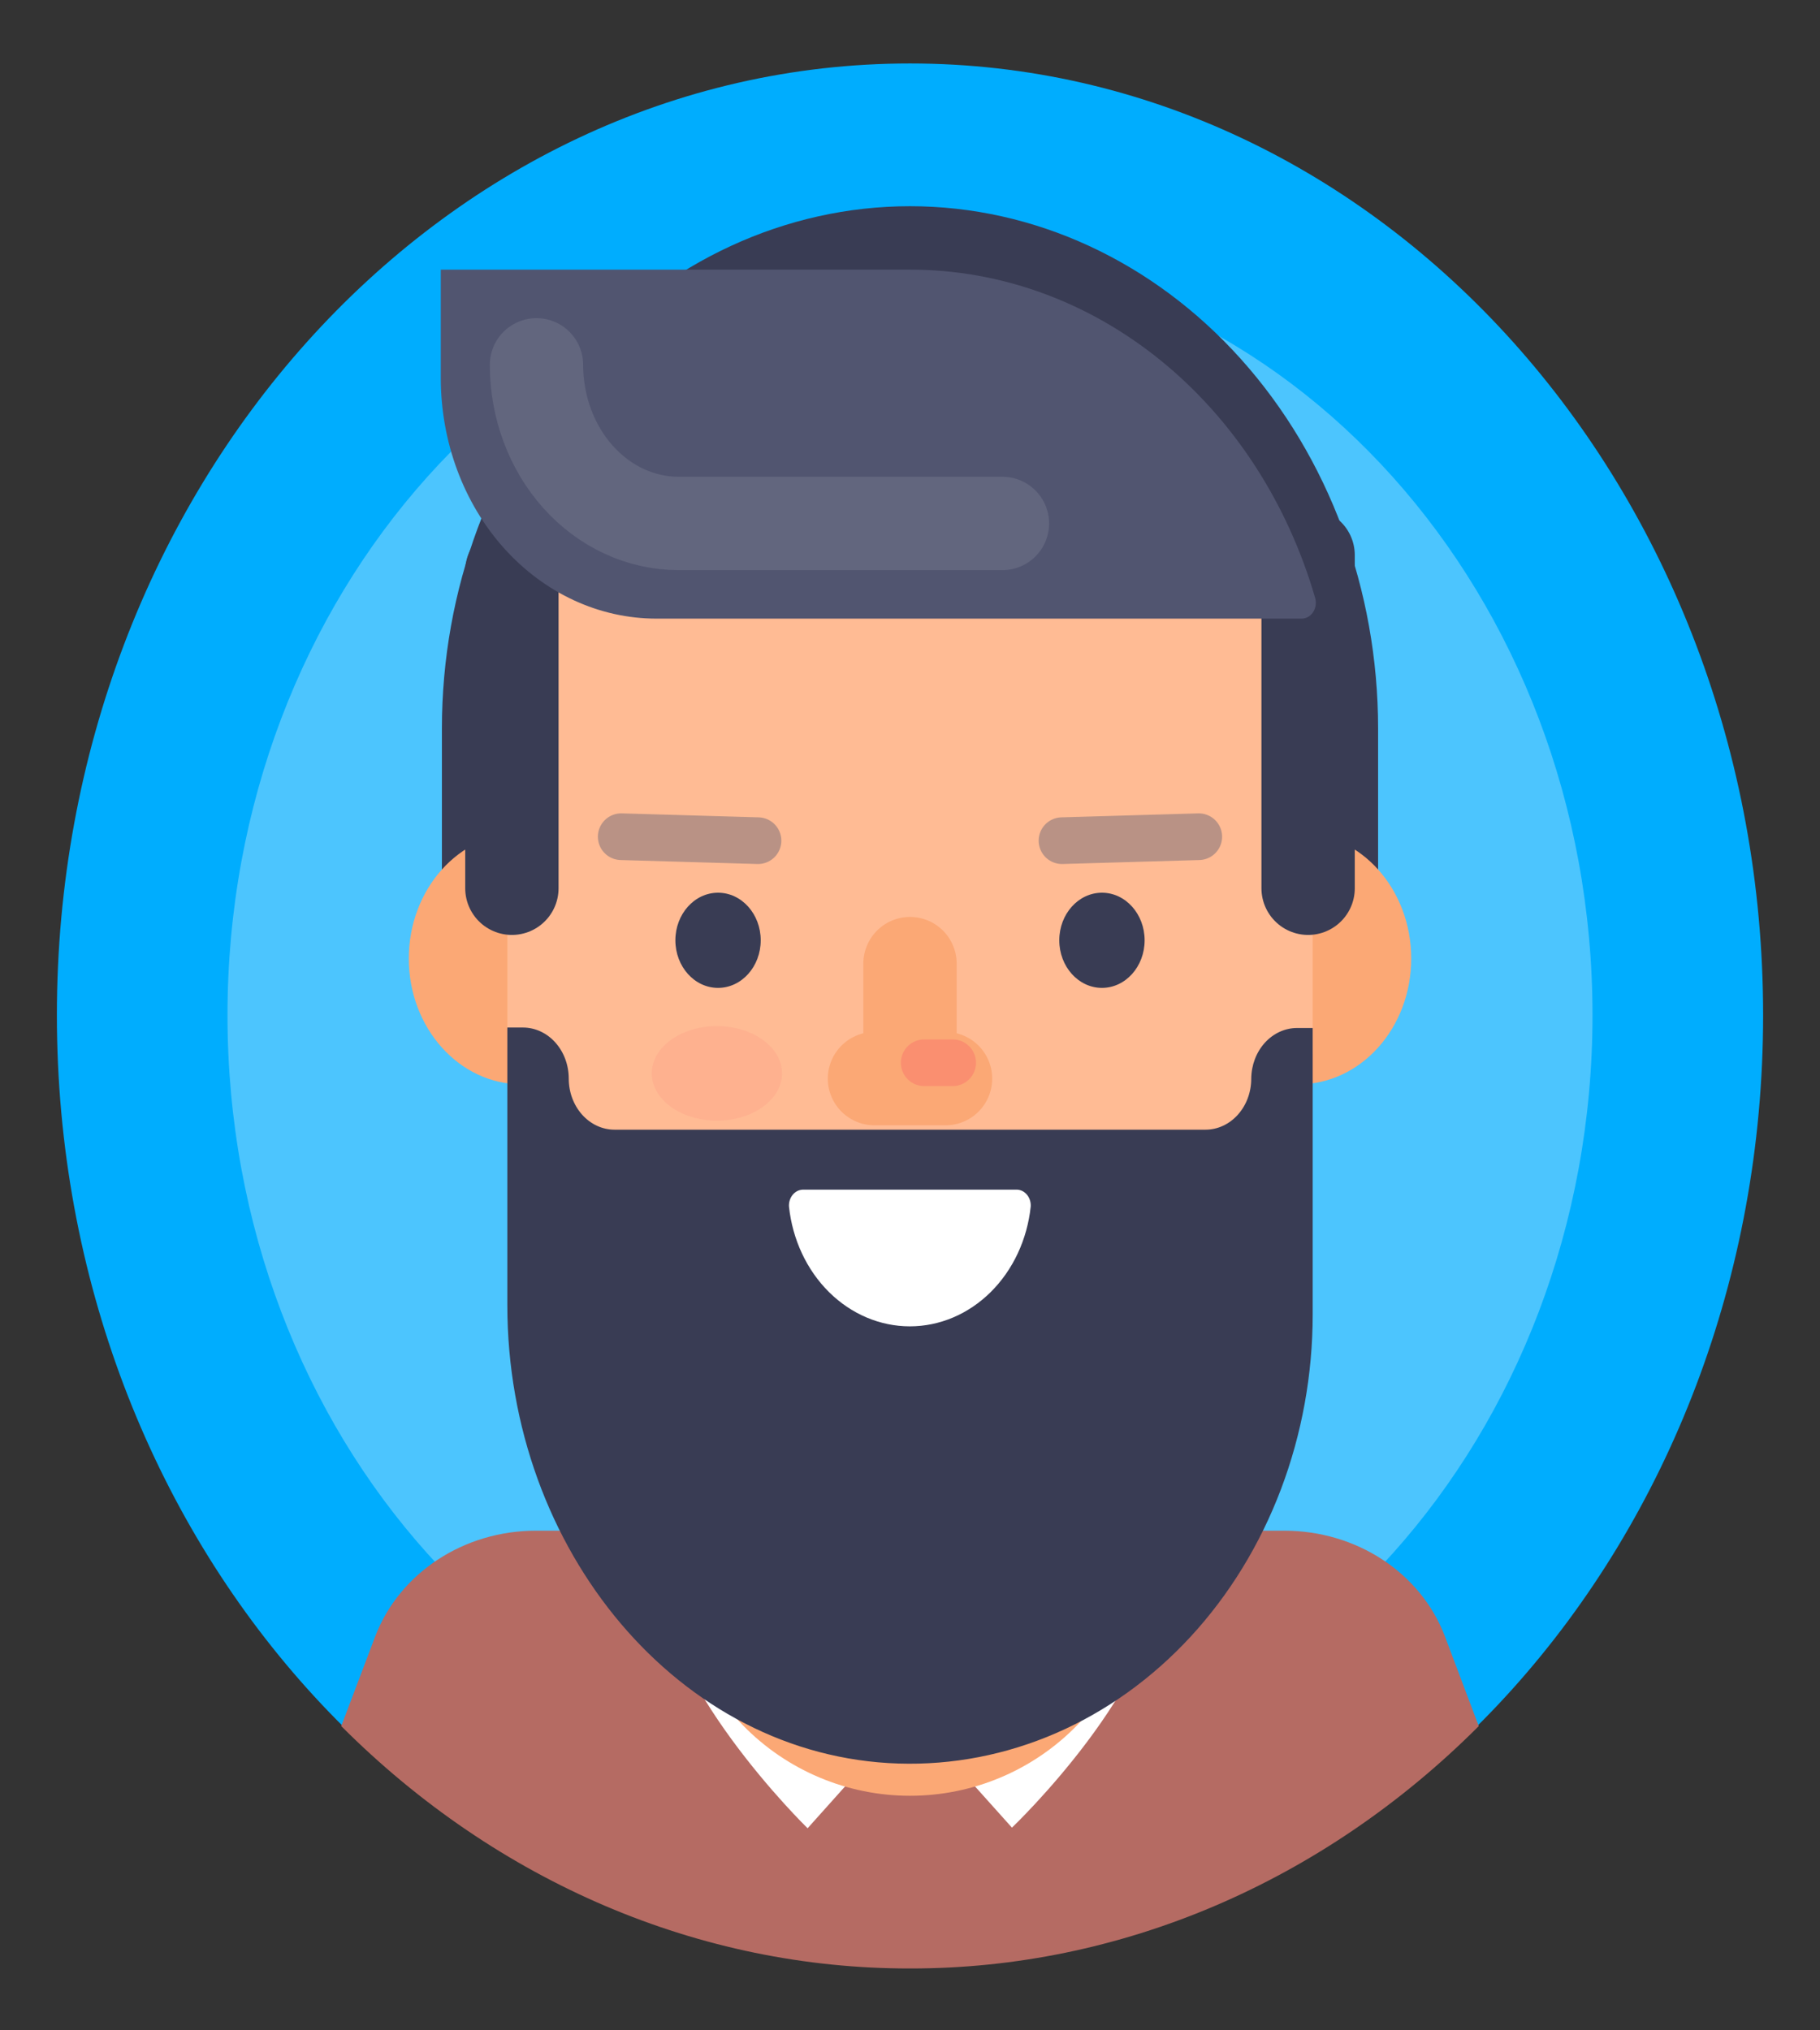 <svg width="78" height="87" viewBox="0 0 78 87" fill="none" xmlns="http://www.w3.org/2000/svg">
<rect x="0" y="0" width="78" height="87" fill="#333333" stroke="none"/>
<path d="M39 84.281C59.193 84.281 75.562 66.023 75.562 43.5C75.562 20.977 59.193 2.719 39 2.719C18.807 2.719 2.438 20.977 2.438 43.5C2.438 66.023 18.807 84.281 39 84.281Z" fill="#00ADFE"/>
<path opacity="0.3" d="M39 76.125C55.154 76.125 68.25 61.518 68.25 43.5C68.25 25.482 55.154 10.875 39 10.875C22.846 10.875 9.75 25.482 9.75 43.5C9.75 61.518 22.846 76.125 39 76.125Z" fill="white"/>
<path d="M18.939 41.848V31.211C18.939 25.277 21.053 19.586 24.815 15.389C28.577 11.193 33.68 8.836 39 8.836C44.321 8.836 49.423 11.193 53.185 15.389C56.947 19.586 59.061 25.277 59.061 31.211V41.848H18.939Z" fill="#393C54"/>
<path d="M55.648 46.463C58.317 46.463 60.481 44.05 60.481 41.074C60.481 38.097 58.317 35.684 55.648 35.684C52.979 35.684 50.816 38.097 50.816 41.074C50.816 44.05 52.979 46.463 55.648 46.463Z" fill="#FBA875"/>
<path d="M39 84.349C47.996 84.363 56.678 80.664 63.375 73.964L61.919 70.103C60.877 67.384 58.128 65.59 55.039 65.59H22.967C19.878 65.59 17.13 67.398 16.087 70.103L14.625 73.964C21.322 80.664 30.004 84.363 39 84.349Z" fill="#B56B63"/>
<path d="M49.798 66.779C49.77 66.247 49.56 65.747 49.21 65.382C48.861 65.018 48.4 64.817 47.921 64.822H30.079C29.596 64.82 29.131 65.025 28.781 65.397C28.431 65.768 28.224 66.275 28.202 66.813C28.202 66.888 28.202 66.956 28.202 67.031C28.098 72.006 34.612 78.341 34.612 78.341L39 73.44L43.369 78.314C43.369 78.314 49.804 72.197 49.804 67.289C49.804 67.112 49.804 66.942 49.798 66.779Z" fill="white"/>
<path d="M39 57.603V66.949" stroke="#FBA875" stroke-width="20" stroke-miterlimit="10" stroke-linecap="round"/>
<path d="M22.352 46.463C25.021 46.463 27.184 44.05 27.184 41.074C27.184 38.097 25.021 35.684 22.352 35.684C19.683 35.684 17.52 38.097 17.52 41.074C17.52 44.05 19.683 46.463 22.352 46.463Z" fill="#FBA875"/>
<path d="M39 64.142C36.734 64.143 34.489 63.646 32.395 62.679C30.301 61.712 28.398 60.294 26.796 58.506C25.193 56.719 23.922 54.596 23.055 52.261C22.188 49.925 21.742 47.421 21.743 44.893V32.237C21.743 27.132 23.561 22.236 26.797 18.627C30.034 15.017 34.423 12.989 39 12.989C43.577 12.989 47.967 15.017 51.203 18.627C54.44 22.236 56.258 27.132 56.258 32.237V44.893C56.258 47.421 55.813 49.925 54.946 52.261C54.079 54.596 52.807 56.719 51.205 58.506C49.602 60.294 47.699 61.712 45.605 62.679C43.511 63.646 41.267 64.143 39 64.142Z" fill="#FFBB94"/>
<path d="M47.227 42.331C48.236 42.331 49.055 41.418 49.055 40.292C49.055 39.166 48.236 38.253 47.227 38.253C46.217 38.253 45.398 39.166 45.398 40.292C45.398 41.418 46.217 42.331 47.227 42.331Z" fill="#393C54"/>
<path d="M30.773 42.331C31.783 42.331 32.602 41.418 32.602 40.292C32.602 39.166 31.783 38.253 30.773 38.253C29.764 38.253 28.945 39.166 28.945 40.292C28.945 41.418 29.764 42.331 30.773 42.331Z" fill="#393C54"/>
<path opacity="0.4" d="M45.514 36.023L51.376 35.853" stroke="#515570" stroke-width="2" stroke-linecap="round" stroke-linejoin="round"/>
<path opacity="0.4" d="M32.486 36.023L26.623 35.853" stroke="#515570" stroke-width="2" stroke-linecap="round" stroke-linejoin="round"/>
<path d="M56.258 44.05H55.587C55.07 44.05 54.574 44.278 54.206 44.684C53.839 45.09 53.63 45.642 53.625 46.219C53.625 46.799 53.419 47.356 53.05 47.766C52.682 48.177 52.183 48.407 51.663 48.407H26.337C25.817 48.407 25.318 48.177 24.95 47.766C24.582 47.356 24.375 46.799 24.375 46.219C24.375 45.638 24.168 45.082 23.8 44.671C23.433 44.261 22.933 44.03 22.413 44.03H21.743V55.925C21.743 66.412 29.116 75.275 38.513 75.568C40.819 75.64 43.115 75.196 45.265 74.262C47.415 73.328 49.375 71.922 51.03 70.128C52.684 68.334 53.999 66.188 54.897 63.818C55.795 61.447 56.258 58.899 56.258 56.326V44.05Z" fill="#393C54"/>
<path d="M43.601 50.977C43.681 50.982 43.76 51.005 43.833 51.044C43.905 51.084 43.97 51.139 44.023 51.206C44.077 51.274 44.117 51.353 44.143 51.438C44.169 51.524 44.179 51.614 44.173 51.704C44.023 53.118 43.412 54.421 42.457 55.367C41.503 56.312 40.27 56.834 38.994 56.834C37.717 56.834 36.485 56.312 35.53 55.367C34.575 54.421 33.965 53.118 33.814 51.704C33.808 51.613 33.819 51.522 33.845 51.435C33.872 51.349 33.914 51.27 33.968 51.202C34.023 51.134 34.089 51.079 34.163 51.04C34.237 51.002 34.317 50.98 34.399 50.977H43.601Z" fill="white"/>
<path d="M39 41.291V45.709" stroke="#FBA875" stroke-width="4" stroke-miterlimit="10" stroke-linecap="round"/>
<path d="M40.523 46.219H37.477" stroke="#FBA875" stroke-width="4" stroke-miterlimit="10" stroke-linecap="round"/>
<path d="M21.938 38.062V24.469" stroke="#393C54" stroke-width="4" stroke-miterlimit="10" stroke-linecap="round"/>
<path d="M56.062 38.062V23.789" stroke="#393C54" stroke-width="4" stroke-miterlimit="10" stroke-linecap="round"/>
<path d="M18.891 16.197C18.891 18.932 19.865 21.554 21.598 23.488C23.332 25.422 25.683 26.508 28.135 26.508H55.758C55.855 26.512 55.952 26.491 56.04 26.445C56.129 26.4 56.206 26.331 56.266 26.245C56.325 26.159 56.366 26.059 56.383 25.952C56.401 25.845 56.395 25.735 56.367 25.631C55.18 21.537 52.859 17.969 49.738 15.44C46.617 12.91 42.858 11.55 39 11.555H18.891V16.197Z" fill="#515570"/>
<path opacity="0.1" d="M42.961 22.43H29.085C27.469 22.43 25.919 21.714 24.776 20.439C23.634 19.164 22.992 17.436 22.992 15.633" stroke="white" stroke-width="4" stroke-miterlimit="10" stroke-linecap="round"/>
<path opacity="0.3" d="M39.609 45.539H40.828" stroke="#F85565" stroke-width="2" stroke-linecap="round" stroke-linejoin="round"/>
<path opacity="0.1" d="M30.724 48.02C32.266 48.02 33.516 47.113 33.516 45.995C33.516 44.876 32.266 43.969 30.724 43.969C29.183 43.969 27.934 44.876 27.934 45.995C27.934 47.113 29.183 48.02 30.724 48.02Z" fill="#F85565"/>
</svg>
